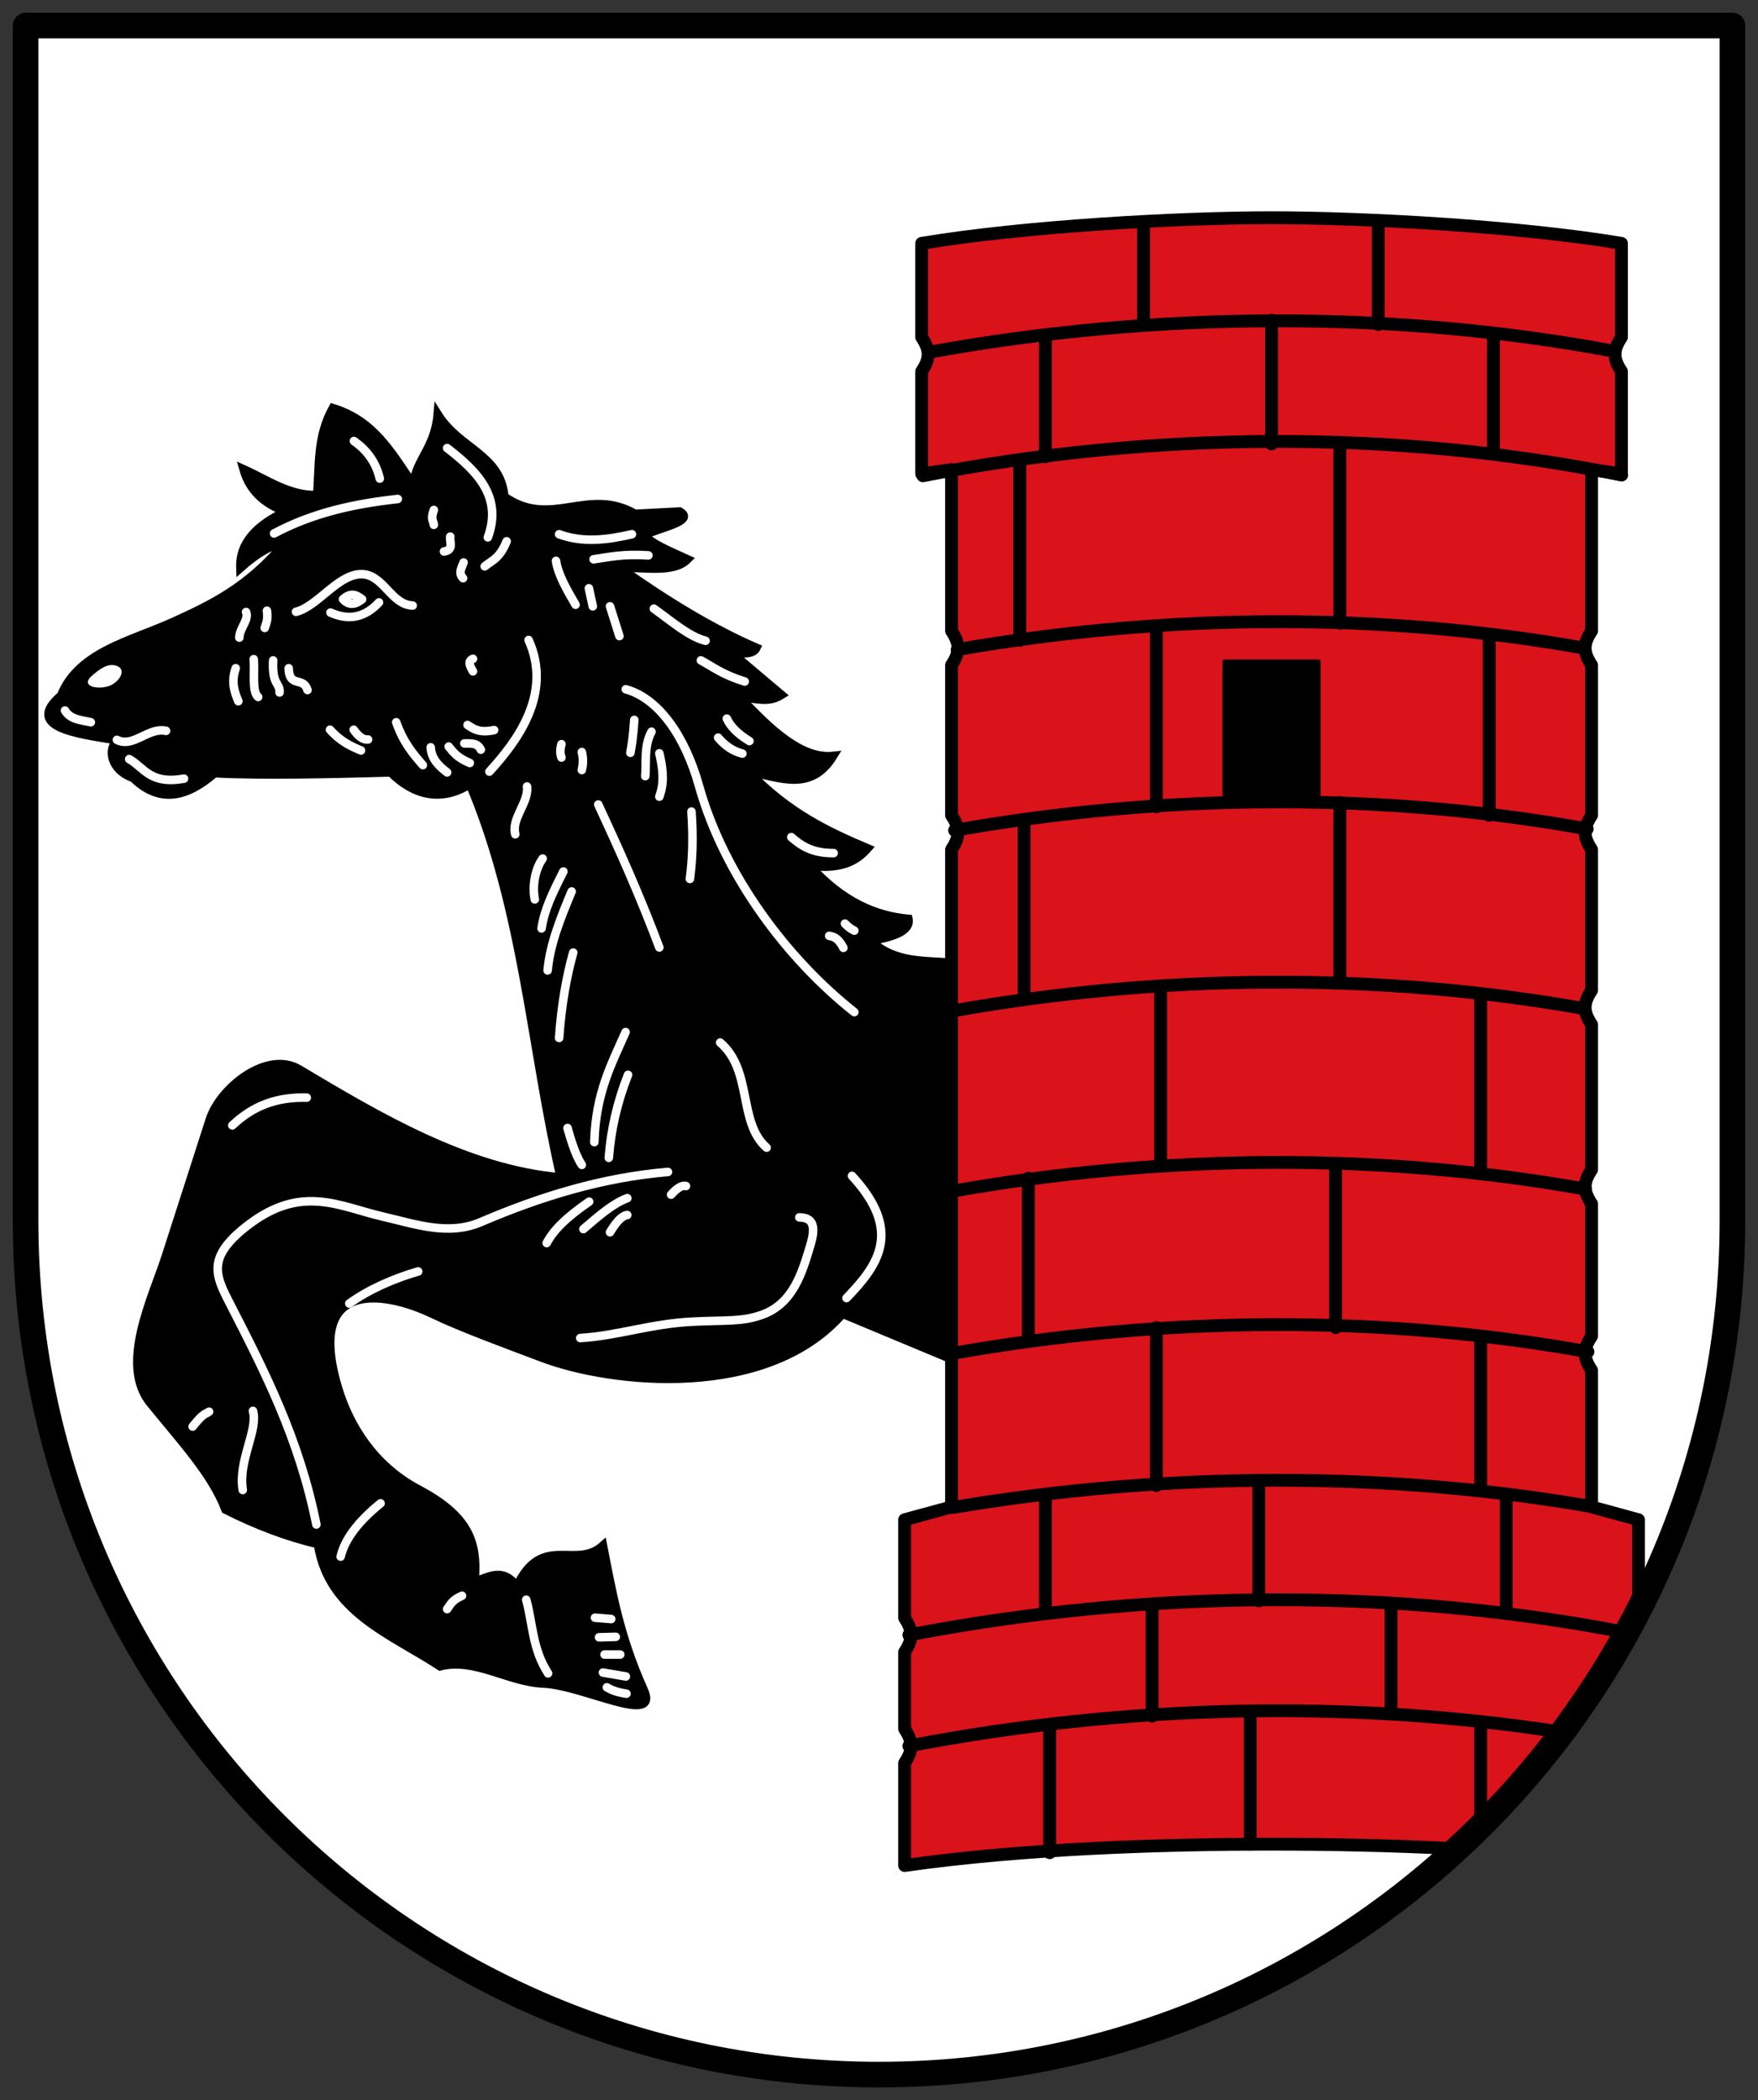 <svg xmlns="http://www.w3.org/2000/svg" height="492" width="412"><rect width="100%" height="100%" fill="#333333" stroke="none"/><path d="M6 5.982v280c.003 110.454 89.546 199.993 200 199.993s199.997-89.539 200-199.993v-280z" fill="#fff"/><path d="M212 437v-24c2-3 2-5 0-8v-18c2-3 2-5 0-8v-23l11-3V199c2-3 2-5 0-8v-35.2c2-3 2-5 0-8V110l-7 1V87c2-3 2-5 0-8V57c24-4 60-6 82-6s58 2 82 6v22c-2 3-2 5 0 8v24l-7-1v37.8c-2 3-2 5 0 8V191c-2 3-2 5 0 8v33c-2 3-2 5 0 8v34c-2 3-2 5 0 7.982V313c-2 3-2 5 0 8v32l11 3v23c-8 16-32.067 42.77-42.319 54.093C326.176 432.271 311.006 432 298 432c-25 0-58 1-86 5z" fill="#da121a" fill-rule="evenodd" stroke="#000" stroke-width="3" stroke-linecap="round" stroke-linejoin="round"/><path d="M14.314 162.952c4.069-10.246 16.287-12.738 26.244-17.25 8.875-4.024 17.495-8.085 26.243-18.536-3.22.354-6.753 2.587-10.46 5.872-.216-6.017 4.021-10.126 10.643-13.213-5.26-1.835-8.564-5.138-9.91-9.91 5.588 2.507 10.763 6.25 17.25 6.056.593-6.79-.097-13.58 3.671-20.37 9.4 2.892 13.39 9.807 18.903 17.985.47-5.812 5.001-8.503 5.689-16.517 5.129 8.157 14.758 9.405 15.599 19.27 10.95 7.666 19.514-2.397 30.647 4.037l10.46-.55c3.788 2.219-4.565 3.725-8.258 5.505 1.347 1.896 5.928 3.792 10.094 5.689-3.342 3.359-10.238 1.743-15.783 2.018 10.644 7.542 21.289 14.106 31.933 18.72-.702 1.494-3.117 1.433-5.873 1.1l11.745 9.91c-2.569 1.591-4.603 1.315-9.91.367 7.34 7.882 14.682 14.751 22.022 13.948-5.292 8.608-12.632 4.931-19.82 3.67 9.299 9.692 18.597 14.066 27.895 17.985-2.57 2.91-6.155 5.01-13.58 4.037 7.708 8.534 15.415 11.752 23.123 12.48.545 2.873-3.53 4.206-8.809 5.138 5.613 5.197 12.389 4.575 18.928 5.139v92.86l-25.534-10.644c-17.718 20.323-54.087 16.5-70.471 10.277-9.018-3.426-18.526-6.852-25.693-10.277-11.139-5.325-29.974-8.434-22.022 17.618 2.577 8.442 8.21 17.914 18.719 23.49 11.68 6.196 14.063 12.185 13.213 21.655 3.303-1.027 6.607-3.438 9.91 1.101 5.946-12.579 13.735-3.775 20.187-9.543 2.153 11.05 3.911 21.24 9.543 33.767 3.889 8.652-14.162-1.083-23.49-1.468-8.196-.338-16.15-6.114-24.225-4.037-11.675-7.624-26.157-12.721-28.629-28.629-7.218-1.688-14.436-4.43-21.655-8.075-3.163-8.32-10.324-15.974-17.618-24.958-7.36-9.067.51-24.682 3.67-34.502l10.278-31.932c2.37-7.367 13.375-16.25 20.92-11.745 18.632 11.125 39.396 23.44 61.296 25.326-7.056-30.716-8.722-62.33-21.288-92.127-6.974 4.394-13.397 2.393-18.535-2.752-13.897.37-29.814.78-41.292.183-6.362 5.508-12.724 7.302-19.086 1.101-5.276-1.835-6.08-6.79-3.67-8.809-9.913-1.56-21.8-3.148-13.214-10.46z" fill-rule="evenodd" stroke="#000" stroke-width="2"/><path d="M21.472 158.364c2.079-1.852 3.787-2.943 5.613-2.471 2.594.671 1.245 3.4-.94 4.543-2.53 1.323-7.609.543-4.673-2.072z" fill="#fff" fill-rule="evenodd"/><path d="M71.895 257.128c-6.965-.196-12.558 1.855-17.448 6.5M49 330.687c-1.002.71-1.262.233-3.854 3.486m14.131-3.67c1.295 4.437-3.535 11.707-2.385 18.535m85.336 46.225c1.529.93 3.058 1.24 4.588 1.49m-5.506-4.955l5.367.918m-5-5.139h3.683m-4.968-4.037l3.921-.108m-4.873-4.48l3.803.313m-19.918-4.534c1.566 5.751 1.407 11.503 5.12 17.254m-20.168-18.172c-2.418 1.04-2.693 2.08-3.487 3.12m-15.6-24.775c-5.149 4.16-8.36 8.32-9.359 12.48m76.711-90.108c-15.476 1.311-29.931 5.783-43.86 11.745-7.605 3.255-15.281.484-22.94-1.285-10.321-2.382-19.19-7.818-32.116 2.386-8.906 7.031-7.246 11.188-4.038 17.434 8.376 16.305 16.497 32.075 20.554 52.303m83.134-77.261c1.323-1.474 2.51-2.273 3.487-2.019m-17.801 10.828c1.345-2.243 2.691-3.863 4.037-4.038m-10.277 3.295c3.43-2.934 6.86-5.99 10.29-7.247m-18.893 10.518c1.621-3.076 4.54-5.958 9.954-9.698M98 297.838c-5.59 1.612-11.58 4.197-16.146 7.519m116.53-1.28c7.328-7.606 13.33-15.584 1.285-28.628m-12.34 9.726c2.805.059 4.094 1.476 2.613 6.423-1.914 6.396-3.988 13.666-11.194 16.333-4.824 1.786-8.888 1.28-16.378 1.665-10.192.523-17.435 3.298-26.382 3.84m32.792-69.217c7.635 6.538 4.154 18.746 10.885 24.623m-32.482-17.067c-2.563 6.48-4.017 12.962-4.503 19.443m3.934-29.452c-3.292 7.46-7.022 14.337-7.323 25.786m-6.284-3.311c1.116 4.058 2.232 7.002 3.348 8.638m-2.019-49.733c-1.583 5.704-2.757 12.225-3.303 20.003m2.936-34.318c-2.58 6.167-5.08 12.333-5.626 18.499m3.693-23.181c-2.711 5.358-4.458 9.002-5.116 13.334m13.289-29.022c4.771 10.283 9.543 20.82 14.314 33.49m7.525-31.838c.462 6.43.205 11.422-.367 15.782m-7.158-29.43c1.304 5.56.739 8.005 0 10.16m-1.835-15.222c-1.858 3.441-1.16 7.28-1.468 10.41m-2.57-13.172c-.305 4.435-.611 5.948-.917 7.708m37.72 19.753c2.296 2.004 4.898 3.78 9.923 3.737m2.641 16.517c.961 1.004 1.579 1.321 2.202 1.651m-5.895 1.218c1.109.178 2.218.595 3.326 2.82m-51-60.583c7.594 2.09 13.836 10.78 17.153 22.604 5.923 21.114 20.846 40.736 36.416 53.027m-31.923-64.298c1.894 2.215 3.787 3.247 5.68 3.737m-3.639-8.195c.804 1.753 2.413 3.506 5.29 5.259m-39.272 2.57c.43 1.836.252 3.065 0 4.22m-4.771-6.056c-.348 1.214-.345 2.252 0 3.12m-4.405 23.674c-1.774 2.463-2.488 6.415-1.844 9.569m-1.826-26.453c.476 3.732-3.727 7.463-2.753 11.195m-6.056-14.682c6.11-6.723 14.975-17.969 9.176-30.83m40.374 4.77c3.063 1.652 4.98 3.304 10.277 4.956m-21.288-17.068c4.037 2.84 8.074 6.488 12.112 7.525m-22.39-8.075l2.203 6.974m-7.157-11.195l.917 4.22m-8.625-10.643c.545 3.425 2.622 6.851 4.588 10.277m4.22-10.644c3.726-.529 6.812-1.313 12.847-.918m-20.921-4.955c5.689 2.086 11.378 1.3 17.067 0m-38.53 44.68c1.423.946 2.788 1.939 6.231 1.2m-6.974 3.12c1.466.036 3.05-.224 3.854 1.468m-7.524-.734c1.053 1.284 1.89 2.569 4.946 3.853m-9.167-3.67c.195 2.829 1.958 4.404 3.854 5.873M92.86 169.192c1.64 4.665 3.92 7.408 6.24 10.035m-16.213-8.286c1.122 1.6 2.244 2.418 3.367 2.288m-8.92-2.291c2.422 2.703 4.845 3.86 7.268 4.86m-16.95-19.26c.093 4.667 3.406 1.858 4.408 5.098m-8.044-6.933c-.329 5.821 1.68 5.272 1.5 7.515m-6.056-7.806c.288 3.037-.48 7.66 1.038 8.853m-5.259-6.736c-1.117 3.24-.302 5.512.617 7.734M30.28 177.817c3.6 2.066 4.84 5.985 12.847 4.588m-15.729-9.09c3.81 1.96 7.402-3.053 11.52-2.105m-23.686-4.771c1.27 2.165 3.809 2.216 6.056 2.753m41.27-26.136c.313 2.076-.175 2.95-.52 4.037m-4.373-3.724c.748 1.786-1.57 3.866-1.575 5.993m54.755 4.965c-1.327.536-.708 1.721 0 2.936m2.753-24.592c1.713-1.441 3.425-1.718 5.138-5.872m-10.093 4.955c-.42 1.23-1.326 2.462-.117 3.692m-3.003-9.748c-.2 1.286.915 3.136-1.468 3.487m-2.386-9.727c-.825 2.262-.104 2.463 0 3.487m3.12-17.985c7.186 5.517 12.983 11.54 9.543 20.921M82.95 103.308c2.901 2.055 5.109 4.802 6.056 8.81m-24.775 12.846c9.379-4.986 19.132-6.978 28.996-8.075m-12.846 23.49c1.935-1.759 3.23-.957 4.487 0-1.412 1.15-2.824 1.526-4.235.26m-3.188 2.86c4.566 2.043 8.278.951 11.378-2.386m7.891.734c-5.165-.164-6.902-7.596-12.296-7.34-5.393.255-10.072 7.589-15.048 8.808" fill="none" stroke="#fff" stroke-width="2" stroke-linecap="round" stroke-linejoin="round"/><path d="M287 187v-32h22v32z" fill-rule="evenodd" stroke="#000" stroke-linecap="round" stroke-linejoin="round"/><path d="M347 404v22m-54-25v31m-47-28v30m80-58v25m-56-25v26m83-52v28m-58-31v28m-50-25v28m102-65v36m-76-38v37m42-75v38m-72-35v38m31-83v42m75-40v42m-33-87v42m-74-38v42m109-85v42m-78-44v42m43-85v42m-75-38v42m111-72v28M245 79v28m53-32v29m25-52v24m-55-24v24m-50.287 6.517c53.61-9.75 109.641-9.822 160.668-.218M216.28 111.453c54.63-10.68 111.847-10.738 163.775-.17m-155.741 40.902c49.14-8.636 100.048-8.749 147.062-.338m-147.668 42.668c49.54-8.78 100.9-8.892 148.275-.336m-149.547 42.786c49.715-8.965 101.315-9.19 148.923-.676m-148.183 42.766c49.564-8.848 100.97-9.016 148.403-.503m-148.635 38.545c49.835-8.924 101.543-9.072 149.21-.441m-148.66 36.448c50.103-8.436 102.075-8.472 149.911-.108M213 409c50.622-9.77 103.61-10.862 152.66-3.28M213 383c56.108-10.828 115.123-10.997 168.46-.508" fill="none" stroke="#000" stroke-width="3" stroke-linecap="round" stroke-linejoin="round"/><path d="M6 5.982v280c.003 110.454 89.546 199.993 200 199.993s199.997-89.539 200-199.993v-280z" fill="none" stroke="#000" stroke-width="6" stroke-linecap="round" stroke-linejoin="round"/></svg>